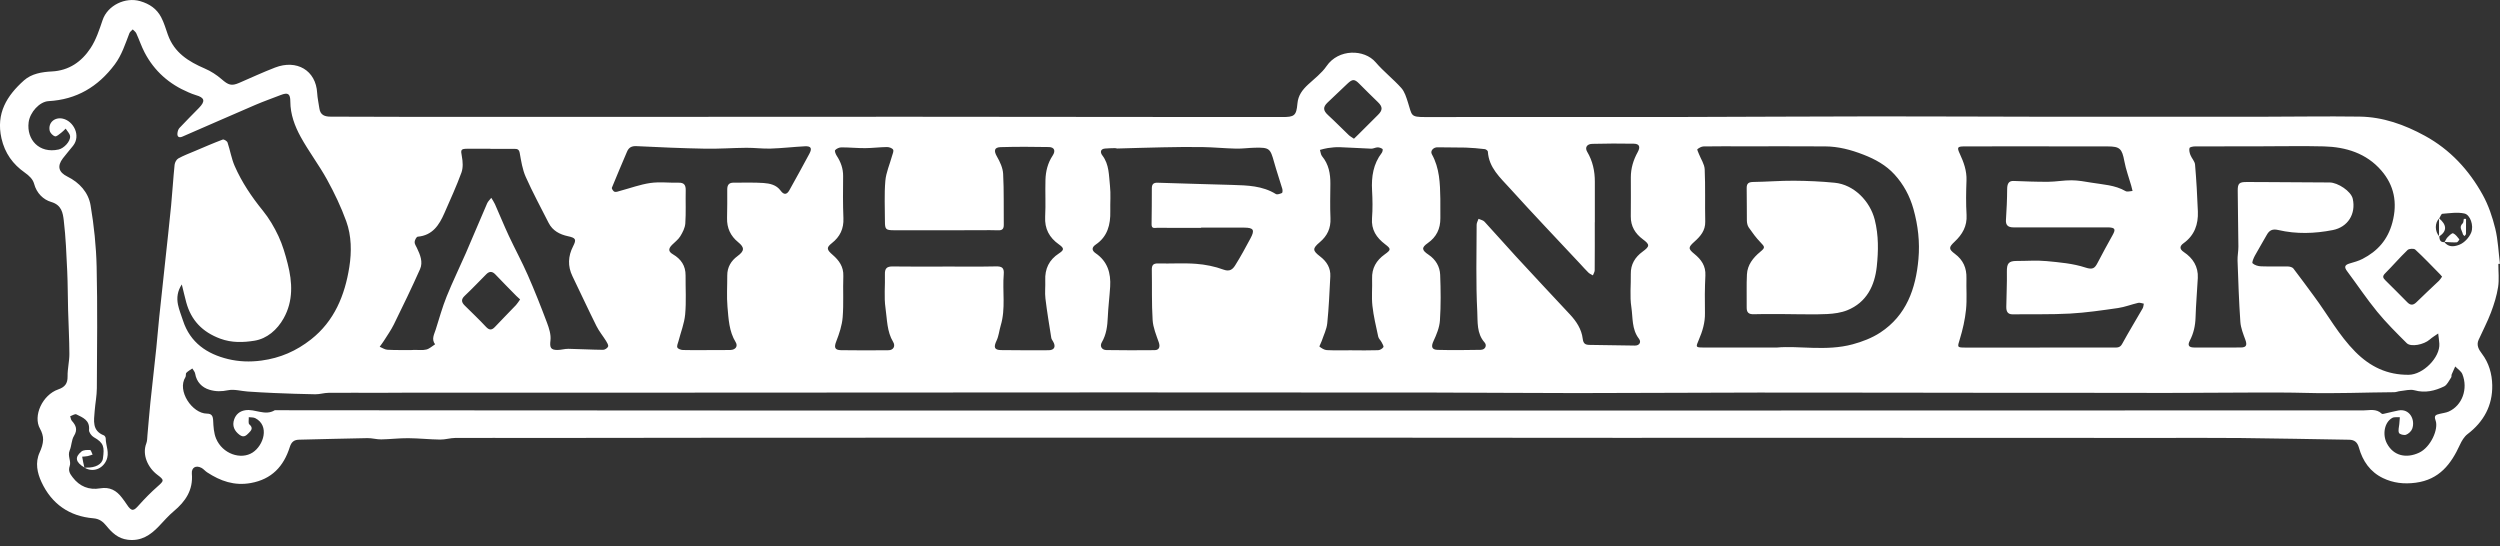 <svg width="325" height="71" viewBox="0 0 325 71" fill="none" xmlns="http://www.w3.org/2000/svg">
<rect x="0" y="0" width="325" height="71" fill="#333333" stroke="none"/>
<g clip-path="url(#clip0_1436_80609)">
<path d="M324.784 34.31C324.784 35.316 324.905 36.342 324.751 37.325C324.575 38.45 324.227 39.562 323.823 40.631C323.364 41.844 322.751 43 322.216 44.186C321.903 44.88 322.247 45.456 322.639 45.967C323.57 47.182 323.963 48.627 323.991 50.07C324.044 52.703 322.894 54.825 320.785 56.431C320.346 56.765 320.02 57.317 319.782 57.836C318.65 60.305 317.133 62.352 314.027 62.756C312.516 62.953 311.119 62.795 309.784 62.151C308.129 61.354 307.146 59.942 306.661 58.196C306.462 57.485 306.083 57.175 305.384 57.165C300.664 57.091 295.944 56.989 291.225 56.942C287.576 56.905 283.924 56.933 280.275 56.931C274.974 56.929 269.675 56.925 264.374 56.923C252.63 56.919 240.886 56.915 229.14 56.913C223.057 56.913 216.975 56.923 210.892 56.919C199.211 56.913 187.531 56.9 175.853 56.896C159.21 56.892 142.567 56.896 125.924 56.896C114.528 56.896 103.131 56.901 91.735 56.909C84.269 56.915 76.8 56.929 69.333 56.935C65.96 56.937 62.585 56.913 59.212 56.931C58.545 56.935 57.879 57.155 57.212 57.145C55.827 57.126 54.442 56.974 53.057 56.964C51.892 56.956 50.727 57.102 49.56 57.122C48.967 57.132 48.37 56.946 47.777 56.956C44.818 57.005 41.856 57.094 38.896 57.159C38.24 57.172 37.888 57.434 37.673 58.114C36.878 60.63 35.33 62.3 32.606 62.793C30.46 63.181 28.657 62.536 26.927 61.404C26.666 61.235 26.461 60.966 26.19 60.823C25.462 60.443 24.871 60.78 24.941 61.588C25.122 63.704 24.119 65.184 22.589 66.46C21.886 67.046 21.285 67.756 20.648 68.421C19.539 69.58 18.337 70.385 16.597 70.165C15.341 70.007 14.557 69.248 13.85 68.382C13.372 67.797 12.916 67.444 12.136 67.378C9.004 67.117 6.7 65.496 5.388 62.657C4.853 61.5 4.54 60.147 5.158 58.807C5.394 58.296 5.587 57.719 5.604 57.167C5.62 56.691 5.442 56.158 5.202 55.735C4.26 54.074 5.512 51.328 7.585 50.616C8.429 50.325 8.805 49.857 8.786 48.919C8.767 47.958 9.022 46.99 9.02 46.027C9.014 44.12 8.904 42.211 8.852 40.303C8.805 38.616 8.817 36.925 8.738 35.239C8.635 33.042 8.55 30.839 8.29 28.658C8.174 27.685 8.019 26.65 6.646 26.252C5.641 25.959 4.762 25.125 4.432 23.888C4.273 23.297 3.798 22.845 3.211 22.429C1.688 21.357 0.632 19.935 0.189 17.979C-0.545 14.724 0.902 12.433 3.114 10.455C4.097 9.576 5.446 9.355 6.736 9.289C8.972 9.176 10.612 8.021 11.773 6.256C12.489 5.168 12.915 3.861 13.338 2.609C13.985 0.694 16.295 -0.413 18.218 0.148C19.46 0.511 20.373 1.143 20.951 2.241C21.33 2.958 21.554 3.762 21.83 4.532C22.661 6.855 24.512 8.002 26.625 8.911C27.409 9.248 28.167 9.737 28.814 10.299C29.679 11.052 30.085 11.21 31.078 10.781C32.635 10.108 34.177 9.392 35.757 8.782C38.572 7.696 41.072 9.141 41.232 12.089C41.269 12.756 41.425 13.415 41.516 14.081C41.64 14.982 42.233 15.167 43.017 15.165C46.203 15.161 49.39 15.19 52.576 15.19C62.489 15.194 72.403 15.196 82.315 15.192C94.225 15.188 106.135 15.175 118.045 15.178C130.311 15.181 142.576 15.2 154.84 15.21C158.798 15.214 162.759 15.208 166.717 15.214C168.251 15.216 168.529 15.044 168.665 13.472C168.757 12.388 169.319 11.672 170.05 10.991C170.877 10.221 171.819 9.519 172.447 8.6C174.008 6.315 177.375 6.389 178.832 8.093C179.854 9.289 181.121 10.268 182.172 11.442C182.607 11.928 182.819 12.653 183.028 13.302C183.583 15.021 183.318 15.22 185.285 15.217C188.729 15.214 192.172 15.212 195.616 15.21C203.342 15.21 211.067 15.221 218.791 15.208C227.127 15.192 235.461 15.136 243.797 15.13C251.361 15.124 258.926 15.171 266.489 15.178C275.501 15.188 284.515 15.184 293.528 15.178C297.936 15.175 302.347 15.097 306.755 15.159C309.779 15.202 312.57 16.2 315.217 17.644C318.507 19.438 320.96 22.09 322.755 25.335C323.501 26.683 324.013 28.204 324.382 29.708C324.747 31.194 324.801 32.758 324.992 34.289L324.774 34.31H324.784ZM317.102 30.732C317.135 31.166 317.238 31.533 317.792 31.471L317.765 31.451C318.312 32.243 319.193 32.034 319.766 31.794C320.381 31.537 320.993 30.874 321.252 30.24C321.623 29.327 321.125 27.921 320.379 27.757C319.463 27.556 318.462 27.718 317.504 27.793C317.356 27.804 317.236 28.183 317.102 28.393C316.509 28.951 316.509 30.07 317.102 30.733V30.732ZM10.986 60.833C11.081 60.816 11.176 60.782 11.271 60.786C12.376 60.816 13.274 60.367 13.38 59.605C13.585 58.126 13.521 57.58 12.194 56.837C11.895 56.669 11.545 56.192 11.574 55.893C11.699 54.61 10.751 54.28 9.926 53.867C9.742 53.775 9.397 54.019 9.124 54.109C9.194 54.31 9.209 54.559 9.339 54.704C9.882 55.306 10.117 55.858 9.615 56.673C9.285 57.21 9.314 57.96 9.057 58.559C8.751 59.271 9.285 59.952 9.062 60.585C8.838 61.227 9.107 61.603 9.441 62.046C10.351 63.249 11.578 63.729 13.009 63.485C14.273 63.271 15.14 63.757 15.859 64.71C16.067 64.987 16.28 65.264 16.467 65.555C17.143 66.61 17.418 66.382 18.051 65.675C18.816 64.821 19.624 63.998 20.482 63.244C21.341 62.487 21.38 62.417 20.457 61.724C19.251 60.819 18.436 59.146 19.023 57.629C19.147 57.307 19.135 56.929 19.168 56.574C19.297 55.164 19.404 53.75 19.549 52.342C19.794 49.974 20.07 47.611 20.319 45.245C20.46 43.901 20.561 42.552 20.702 41.208C20.955 38.776 21.224 36.344 21.484 33.914C21.741 31.519 22.01 29.127 22.244 26.728C22.416 24.959 22.516 23.184 22.698 21.417C22.729 21.123 22.939 20.731 23.183 20.596C23.872 20.214 24.618 19.937 25.346 19.629C26.546 19.12 27.742 18.599 28.961 18.141C29.108 18.086 29.517 18.338 29.579 18.525C29.921 19.535 30.085 20.616 30.51 21.583C31.437 23.695 32.714 25.591 34.171 27.385C34.982 28.383 35.657 29.532 36.203 30.702C36.733 31.837 37.09 33.07 37.401 34.291C38.017 36.699 38.139 39.123 36.876 41.378C36.039 42.872 34.718 44.028 33.074 44.293C31.646 44.523 30.128 44.582 28.632 44.026C26.324 43.168 24.848 41.657 24.206 39.285C24.006 38.54 23.834 37.785 23.635 36.978C23.072 37.822 22.953 38.706 23.138 39.605C23.285 40.313 23.567 40.99 23.791 41.68C24.726 44.559 26.936 46.025 29.65 46.68C31.026 47.012 32.471 47.078 33.989 46.873C36.449 46.542 38.527 45.62 40.425 44.131C43.467 41.744 44.835 38.382 45.413 34.704C45.72 32.746 45.702 30.665 45.013 28.764C44.337 26.899 43.473 25.088 42.517 23.35C41.468 21.443 40.133 19.697 39.086 17.788C38.319 16.39 37.749 14.867 37.743 13.201C37.739 12.173 37.436 11.986 36.493 12.353C35.388 12.784 34.268 13.176 33.178 13.644C30.019 15.001 26.872 16.39 23.718 17.757C23.294 17.94 23.009 17.813 23.069 17.3C23.096 17.068 23.179 16.797 23.331 16.635C24.16 15.752 25.018 14.896 25.866 14.028C26.724 13.148 26.61 12.692 25.47 12.37C25.136 12.277 24.815 12.134 24.494 12C21.996 10.941 20.059 9.242 18.793 6.814C18.378 6.016 18.094 5.151 17.717 4.331C17.626 4.132 17.414 3.992 17.257 3.824C17.111 3.986 16.9 4.123 16.825 4.314C16.28 5.716 15.836 7.151 14.912 8.386C12.746 11.282 9.941 12.947 6.319 13.146C5.133 13.211 3.889 14.601 3.723 15.902C3.439 18.147 5.094 19.992 7.621 19.436C8.307 19.286 9.178 18.377 9.111 17.708C9.076 17.363 8.74 17.049 8.539 16.719C8.344 16.904 8.164 17.109 7.948 17.267C7.691 17.454 7.349 17.784 7.142 17.722C6.856 17.634 6.512 17.269 6.454 16.969C6.248 15.924 7.134 15.184 8.181 15.428C9.545 15.746 10.556 17.61 9.499 18.952C9.066 19.5 8.601 20.023 8.178 20.579C7.397 21.602 7.619 22.392 8.759 22.954C10.328 23.728 11.491 25.01 11.775 26.693C12.219 29.325 12.503 32.011 12.563 34.681C12.683 39.942 12.617 45.208 12.59 50.47C12.584 51.462 12.381 52.453 12.306 53.446C12.213 54.678 11.943 55.995 13.51 56.601C13.624 56.646 13.743 56.859 13.743 56.993C13.743 57.956 14.294 58.867 13.803 59.899C13.301 60.954 12.088 61.44 11.014 60.81L10.985 60.835L10.986 60.833ZM172.09 53.37V53.366C189.442 53.366 206.792 53.366 224.144 53.366C238.985 53.366 253.824 53.364 268.664 53.36C281.508 53.356 294.349 53.342 307.192 53.356C308.005 53.356 308.902 53.075 309.626 53.781C309.711 53.865 309.991 53.766 310.175 53.727C310.718 53.609 311.253 53.463 311.797 53.36C313.25 53.083 314.013 54.561 313.588 55.737C313.47 56.065 313.105 56.4 312.779 56.519C312.52 56.613 311.952 56.467 311.867 56.273C311.73 55.962 311.879 55.523 311.908 55.136C311.931 54.838 311.956 54.54 311.981 54.241C311.651 54.263 311.264 54.181 311 54.325C309.962 54.889 309.694 56.496 310.298 57.645C311.168 59.3 312.854 59.608 314.479 58.852C315.995 58.146 317.041 55.774 316.625 54.657C316.364 53.955 316.731 53.918 317.158 53.801C317.547 53.695 317.968 53.666 318.329 53.504C320.095 52.714 320.868 50.542 320.11 48.644C319.952 48.248 319.498 47.971 319.179 47.64C319.023 47.985 318.859 48.328 318.716 48.679C318.669 48.796 318.721 48.966 318.656 49.06C318.368 49.473 318.134 50.043 317.73 50.236C316.527 50.811 315.269 51.125 313.886 50.737C313.314 50.577 312.64 50.784 312.012 50.842C311.761 50.865 311.513 50.984 311.264 50.986C307.429 51.012 303.595 51.185 299.756 51.078C297.587 51.018 295.413 51.027 293.242 51.029C288.733 51.029 284.224 51.094 279.713 51.078C273.598 51.057 267.482 51.072 261.368 51.066C250.455 51.057 239.543 51.029 228.63 51.033C220.746 51.037 212.86 51.098 204.976 51.1C198.862 51.102 192.749 51.039 186.635 51.033C172.793 51.018 158.949 51.012 145.107 51.014C129.044 51.016 112.978 51.031 96.915 51.039C88.673 51.043 80.434 51.049 72.192 51.051C65.964 51.051 59.736 51.045 53.507 51.045C52.124 51.045 50.741 51.062 49.358 51.065C47.138 51.065 44.916 51.047 42.696 51.068C42.127 51.074 41.557 51.263 40.989 51.256C39.196 51.23 37.405 51.162 35.612 51.09C34.472 51.045 33.333 50.975 32.195 50.899C31.341 50.84 30.45 50.567 29.645 50.731C28.795 50.904 28.057 50.916 27.232 50.669C26.26 50.38 25.543 49.653 25.371 48.572C25.335 48.334 25.13 48.123 25.002 47.901C24.738 48.087 24.442 48.239 24.224 48.469C24.116 48.584 24.204 48.872 24.11 49.021C22.972 50.803 24.997 53.756 26.888 53.769C27.52 53.773 27.682 54.068 27.711 54.676C27.747 55.46 27.794 56.297 28.087 57.005C28.922 59.016 31.325 59.811 32.84 58.828C34.277 57.896 35.077 55.339 33.188 54.362C32.946 54.237 32.624 54.275 32.34 54.236C32.357 54.557 32.249 55.031 32.415 55.172C32.954 55.628 32.67 55.959 32.351 56.277C32.023 56.603 31.71 56.95 31.142 56.529C30.497 56.049 30.13 55.374 30.452 54.491C30.671 53.896 31.126 53.455 31.87 53.333C33.164 53.12 34.445 54.107 35.724 53.329C43.481 53.334 51.237 53.342 58.994 53.346C73.641 53.354 88.289 53.366 102.936 53.37C125.987 53.373 149.037 53.37 172.088 53.37H172.09ZM294.252 19.018V19.022C291.291 19.022 288.329 19.017 285.367 19.032C285.111 19.032 284.674 19.112 284.635 19.247C284.558 19.518 284.647 19.873 284.757 20.155C284.925 20.583 285.319 20.967 285.356 21.392C285.53 23.422 285.646 25.458 285.723 27.496C285.787 29.162 285.292 30.591 283.868 31.615C283.439 31.923 283.211 32.315 283.92 32.785C285.072 33.55 285.791 34.659 285.715 36.134C285.628 37.846 285.472 39.554 285.422 41.267C285.391 42.343 285.17 43.334 284.674 44.284C284.357 44.892 284.543 45.171 285.232 45.175C287.261 45.187 289.289 45.187 291.318 45.173C292.023 45.169 292.148 44.861 291.899 44.18C291.623 43.422 291.302 42.636 291.246 41.846C291.063 39.195 290.976 36.537 290.881 33.881C290.86 33.275 290.995 32.666 290.991 32.058C290.974 29.63 290.916 27.2 290.904 24.772C290.9 23.832 291.119 23.66 292.052 23.662C292.631 23.662 293.211 23.662 293.79 23.666C296.816 23.681 299.841 23.691 302.866 23.721C303.898 23.73 305.643 24.842 305.861 25.852C306.286 27.816 305.227 29.528 303.247 29.912C300.898 30.369 298.525 30.449 296.182 29.903C295.421 29.725 295.009 29.928 294.662 30.566C294.167 31.469 293.618 32.34 293.13 33.245C292.964 33.555 292.724 34.123 292.834 34.226C293.099 34.474 293.551 34.608 293.931 34.622C295.089 34.667 296.25 34.616 297.407 34.64C297.656 34.646 297.998 34.725 298.135 34.899C299.053 36.079 299.918 37.298 300.813 38.495C302.611 40.906 304.049 43.581 306.197 45.74C308.133 47.685 310.349 48.746 313.123 48.724C315.018 48.711 317.23 46.448 317.114 44.679C317.085 44.237 317.015 43.796 316.965 43.353C316.594 43.615 316.196 43.845 315.858 44.145C315.111 44.804 313.414 45.15 312.872 44.607C311.548 43.285 310.211 41.963 309.027 40.516C307.648 38.831 306.433 37.005 305.127 35.258C304.721 34.716 304.798 34.443 305.455 34.25C306.019 34.084 306.601 33.928 307.12 33.661C309.085 32.649 310.414 31.176 311.013 28.914C311.695 26.338 311.235 24.089 309.572 22.168C307.627 19.919 304.957 19.102 302.076 19.03C299.47 18.966 296.862 19.017 294.254 19.017L294.252 19.018ZM230.97 45.181C233.819 44.91 237.378 45.696 240.842 44.761C242.088 44.426 243.359 43.938 244.433 43.234C247.827 41.009 249.054 37.538 249.398 33.672C249.593 31.478 249.348 29.316 248.749 27.174C248.27 25.46 247.449 23.954 246.282 22.677C245.182 21.474 243.788 20.701 242.24 20.101C240.621 19.473 239.006 19.044 237.291 19.032C233.721 19.007 230.15 19.022 226.58 19.022C224.876 19.022 223.171 19.005 221.467 19.036C221.19 19.042 220.887 19.217 220.661 19.397C220.601 19.444 220.777 19.804 220.858 20.015C221.117 20.68 221.579 21.335 221.61 22.01C221.712 24.278 221.629 26.552 221.681 28.822C221.708 29.979 221.047 30.724 220.304 31.391C219.483 32.128 219.407 32.315 220.263 33.007C221.167 33.741 221.764 34.566 221.7 35.825C221.619 37.446 221.612 39.073 221.644 40.693C221.67 41.941 221.318 43.08 220.839 44.19C220.433 45.132 220.425 45.173 221.43 45.177C224.39 45.187 227.349 45.181 230.966 45.181H230.97ZM207.327 28.896H207.321C207.321 30.975 207.329 33.056 207.31 35.135C207.31 35.357 207.157 35.578 207.076 35.798C206.881 35.681 206.657 35.595 206.498 35.441C206.124 35.078 205.78 34.683 205.422 34.298C202.37 31.03 199.281 27.796 196.283 24.479C195.035 23.098 193.545 21.805 193.422 19.705C193.414 19.588 193.176 19.405 193.031 19.387C192.206 19.295 191.38 19.212 190.551 19.186C189.326 19.149 188.101 19.186 186.876 19.149C186.359 19.134 185.895 19.608 186.142 20.05C187.149 21.86 187.209 23.843 187.243 25.834C187.257 26.679 187.243 27.525 187.247 28.37C187.255 29.735 186.745 30.811 185.611 31.601C184.763 32.192 184.825 32.52 185.713 33.113C186.625 33.723 187.18 34.64 187.222 35.718C187.298 37.698 187.321 39.687 187.191 41.663C187.131 42.575 186.747 43.5 186.353 44.346C186.034 45.031 186.102 45.462 186.884 45.483C188.75 45.534 190.618 45.51 192.485 45.479C193.12 45.467 193.317 44.882 193 44.527C191.948 43.347 192.114 41.838 192.046 40.527C191.851 36.767 191.957 32.992 191.963 29.222C191.963 28.963 192.123 28.705 192.208 28.448C192.471 28.569 192.803 28.623 192.985 28.82C194.36 30.306 195.692 31.835 197.063 33.325C199.389 35.849 201.734 38.355 204.078 40.861C204.926 41.768 205.602 42.788 205.753 44.032C205.832 44.693 206.102 44.832 206.665 44.837C208.624 44.855 210.584 44.9 212.543 44.925C213.113 44.933 213.407 44.479 213.061 44.032C212.109 42.801 212.284 41.292 212.074 39.909C211.859 38.513 212.033 37.056 212.004 35.627C211.977 34.359 212.563 33.429 213.531 32.719C214.493 32.013 214.502 31.8 213.565 31.104C212.576 30.369 211.989 29.417 212.002 28.128C212.022 26.439 212.012 24.748 212.008 23.057C212.006 21.88 212.337 20.795 212.899 19.779C213.276 19.099 213.134 18.695 212.398 18.681C210.596 18.646 208.794 18.654 206.991 18.701C206.288 18.718 206.014 19.188 206.33 19.723C207.047 20.93 207.333 22.238 207.329 23.631C207.323 25.386 207.329 27.141 207.329 28.896H207.327ZM122.802 34.65C125.023 34.65 127.245 34.681 129.465 34.632C130.243 34.614 130.558 34.804 130.487 35.646C130.299 37.861 130.755 40.116 130.095 42.308C129.898 42.963 129.842 43.679 129.552 44.285C129.148 45.136 129.252 45.501 130.143 45.512C132.202 45.538 134.264 45.541 136.323 45.53C137.073 45.526 137.293 45.05 136.897 44.389C136.806 44.237 136.69 44.081 136.665 43.915C136.396 42.214 136.11 40.516 135.906 38.807C135.813 38.039 135.915 37.249 135.883 36.469C135.819 34.944 136.379 33.778 137.668 32.941C138.365 32.489 138.351 32.264 137.662 31.775C136.412 30.89 135.786 29.747 135.871 28.159C135.956 26.572 135.863 24.974 135.91 23.383C135.942 22.262 136.209 21.183 136.845 20.228C137.256 19.608 137.076 19.13 136.352 19.116C134.26 19.077 132.168 19.067 130.077 19.128C129.237 19.153 129.177 19.611 129.606 20.356C129.998 21.037 130.367 21.833 130.408 22.597C130.525 24.801 130.464 27.014 130.491 29.224C130.496 29.772 130.282 29.963 129.745 29.938C128.974 29.901 128.199 29.928 127.427 29.93C123.692 29.93 119.958 29.938 116.224 29.932C115.15 29.932 115.041 29.817 115.041 28.775C115.041 27.02 114.945 25.257 115.094 23.514C115.186 22.429 115.662 21.378 115.955 20.309C116.034 20.023 116.214 19.648 116.104 19.457C115.984 19.251 115.58 19.112 115.302 19.116C114.359 19.126 113.419 19.253 112.478 19.258C111.444 19.264 110.413 19.157 109.379 19.159C109.099 19.159 108.755 19.315 108.568 19.518C108.477 19.615 108.629 20.029 108.765 20.235C109.298 21.047 109.615 21.903 109.605 22.895C109.588 24.715 109.568 26.537 109.644 28.354C109.702 29.745 109.201 30.78 108.129 31.619C107.393 32.194 107.478 32.469 108.251 33.136C109.072 33.846 109.679 34.673 109.632 35.884C109.565 37.668 109.69 39.467 109.547 41.243C109.462 42.3 109.111 43.363 108.72 44.362C108.415 45.14 108.49 45.51 109.337 45.524C111.396 45.557 113.457 45.551 115.517 45.53C116.139 45.524 116.434 44.993 116.114 44.461C115.289 43.1 115.331 41.526 115.115 40.044C114.906 38.612 115.082 37.124 115.038 35.664C115.014 34.907 115.281 34.626 116.044 34.64C118.297 34.677 120.551 34.653 122.804 34.653L122.802 34.65ZM265.181 45.181C268.4 45.181 271.618 45.181 274.837 45.181C275.244 45.181 275.606 45.206 275.872 44.718C276.73 43.152 277.661 41.627 278.55 40.079C278.648 39.907 278.648 39.681 278.695 39.478C278.451 39.437 278.191 39.318 277.966 39.371C277.089 39.572 276.235 39.915 275.351 40.044C273.272 40.342 271.186 40.65 269.091 40.765C266.621 40.9 264.138 40.828 261.661 40.865C260.95 40.875 260.811 40.432 260.819 39.876C260.836 38.361 260.92 36.845 260.894 35.33C260.877 34.248 261.124 33.918 262.179 33.924C263.466 33.93 264.762 33.819 266.039 33.942C267.745 34.105 269.499 34.252 271.11 34.782C272.063 35.094 272.321 34.866 272.685 34.17C273.316 32.957 273.971 31.755 274.638 30.562C275.063 29.801 274.966 29.596 274.099 29.558C273.906 29.548 273.712 29.561 273.519 29.561C269.594 29.561 265.668 29.561 261.742 29.559C261.005 29.559 260.732 29.23 260.773 28.6C260.86 27.262 260.925 25.92 260.931 24.579C260.935 23.843 261.165 23.502 261.777 23.525C263.273 23.58 264.77 23.644 266.265 23.633C267.283 23.625 268.303 23.428 269.319 23.438C270.173 23.445 271.031 23.602 271.877 23.744C273.382 23.995 274.937 24.042 276.32 24.842C276.546 24.973 276.925 24.838 277.232 24.824C277.174 24.592 277.124 24.36 277.058 24.132C276.757 23.075 276.367 22.034 276.166 20.959C275.865 19.334 275.588 19.034 273.991 19.034C269.999 19.034 266.01 19.026 262.019 19.024C259.799 19.024 257.579 19.024 255.358 19.032C254.442 19.036 254.394 19.173 254.776 19.996C255.284 21.086 255.692 22.201 255.644 23.455C255.588 24.947 255.564 26.447 255.653 27.937C255.74 29.407 255.101 30.48 254.106 31.416C253.333 32.142 253.294 32.374 254.141 33.002C255.219 33.803 255.673 34.848 255.638 36.175C255.603 37.538 255.721 38.915 255.582 40.264C255.448 41.555 255.157 42.846 254.776 44.089C254.45 45.151 254.386 45.183 255.526 45.185C258.744 45.188 261.963 45.185 265.179 45.185L265.181 45.181ZM156.144 29.595V29.622C154.245 29.622 152.348 29.63 150.449 29.614C150.14 29.612 149.695 29.788 149.705 29.162C149.73 27.603 149.736 26.043 149.738 24.485C149.738 23.962 149.937 23.736 150.489 23.754C153.727 23.863 156.965 23.945 160.203 24.04C162.154 24.099 164.105 24.142 165.858 25.222C166.039 25.333 166.412 25.195 166.659 25.088C166.737 25.054 166.75 24.725 166.702 24.559C166.358 23.397 165.958 22.248 165.633 21.08C165.139 19.288 165.017 19.165 163.153 19.202C162.328 19.217 161.503 19.34 160.682 19.321C159.223 19.288 157.769 19.143 156.312 19.118C154.587 19.089 152.862 19.118 151.137 19.151C149.172 19.188 147.209 19.256 145.246 19.307C145.152 19.309 145.057 19.253 144.962 19.255C144.53 19.266 144.095 19.272 143.662 19.309C142.992 19.368 143.034 19.849 143.303 20.2C144.209 21.38 144.147 22.796 144.296 24.142C144.416 25.234 144.313 26.349 144.338 27.453C144.379 29.206 143.977 30.769 142.443 31.796C141.819 32.216 142.01 32.631 142.424 32.914C143.981 33.975 144.429 35.498 144.321 37.269C144.24 38.585 144.07 39.898 144.014 41.214C143.964 42.372 143.834 43.482 143.231 44.51C142.94 45.005 143.239 45.501 143.832 45.508C145.924 45.539 148.017 45.543 150.107 45.52C150.706 45.512 150.841 45.075 150.642 44.504C150.312 43.558 149.904 42.589 149.842 41.61C149.705 39.441 149.777 37.259 149.736 35.082C149.724 34.468 149.916 34.23 150.565 34.248C152.205 34.293 153.855 34.172 155.487 34.297C156.697 34.388 157.933 34.634 159.067 35.055C159.875 35.353 160.261 34.991 160.57 34.501C161.287 33.366 161.922 32.177 162.56 30.993C163.151 29.893 162.973 29.596 161.743 29.591C159.876 29.581 158.01 29.589 156.144 29.589V29.595ZM63.752 19.344V19.334C62.755 19.334 61.758 19.327 60.761 19.336C59.888 19.344 59.88 19.477 60.041 20.323C60.17 21.004 60.218 21.802 59.989 22.431C59.336 24.224 58.534 25.959 57.771 27.709C57.091 29.267 56.22 30.605 54.303 30.77C54.141 30.784 53.915 31.211 53.901 31.457C53.888 31.712 54.083 31.987 54.205 32.245C54.624 33.123 55.016 34.064 54.603 34.995C53.529 37.411 52.371 39.794 51.206 42.168C50.835 42.922 50.339 43.615 49.891 44.328C49.728 44.588 49.537 44.828 49.358 45.077C49.69 45.214 50.016 45.448 50.354 45.467C51.394 45.526 52.439 45.501 53.48 45.506C53.608 45.506 53.737 45.489 53.865 45.487C54.388 45.477 54.935 45.561 55.429 45.438C55.837 45.337 56.187 44.993 56.562 44.758C56.055 44.096 56.446 43.466 56.643 42.842C57.097 41.403 57.502 39.942 58.063 38.546C58.83 36.641 59.737 34.792 60.559 32.908C61.494 30.757 62.392 28.59 63.327 26.439C63.443 26.172 63.684 25.957 63.866 25.719C64.028 25.994 64.218 26.256 64.345 26.544C64.956 27.917 65.52 29.312 66.155 30.673C66.953 32.381 67.857 34.039 68.615 35.765C69.509 37.801 70.328 39.874 71.111 41.957C71.383 42.681 71.647 43.505 71.561 44.243C71.456 45.138 71.545 45.502 72.476 45.497C72.95 45.493 73.423 45.339 73.894 45.346C75.399 45.374 76.902 45.463 78.405 45.477C78.631 45.479 78.975 45.251 79.052 45.048C79.122 44.869 78.929 44.553 78.794 44.334C78.386 43.677 77.882 43.072 77.538 42.384C76.468 40.239 75.465 38.062 74.418 35.905C73.78 34.593 73.85 33.292 74.497 32.03C74.968 31.11 74.851 30.928 73.817 30.704C72.784 30.48 71.841 30.004 71.319 28.974C70.314 26.987 69.25 25.027 68.344 22.993C67.915 22.03 67.751 20.934 67.562 19.878C67.469 19.364 67.195 19.352 66.829 19.352C65.8 19.352 64.772 19.352 63.742 19.352L63.752 19.344ZM91.861 45.512V45.506C92.891 45.506 93.92 45.528 94.95 45.498C95.632 45.479 95.956 45.003 95.639 44.486C94.772 43.072 94.712 41.464 94.573 39.898C94.453 38.544 94.552 37.169 94.544 35.806C94.538 34.729 95.056 33.895 95.86 33.306C96.795 32.621 96.82 32.181 95.956 31.48C94.963 30.673 94.486 29.637 94.517 28.346C94.546 27.112 94.548 25.877 94.542 24.643C94.538 24.048 94.759 23.736 95.388 23.746C96.675 23.765 97.968 23.695 99.25 23.789C100.073 23.849 100.927 24.019 101.485 24.789C101.889 25.345 102.279 25.335 102.614 24.738C103.496 23.163 104.364 21.577 105.22 19.984C105.604 19.27 105.43 18.976 104.619 19.018C103.147 19.096 101.681 19.268 100.208 19.315C99.154 19.35 98.095 19.206 97.038 19.213C95.249 19.227 93.459 19.362 91.669 19.329C88.696 19.274 85.725 19.145 82.756 18.999C82.12 18.968 81.746 19.159 81.506 19.732C80.853 21.291 80.173 22.837 79.545 24.403C79.497 24.522 79.734 24.887 79.895 24.933C80.111 24.996 80.387 24.871 80.631 24.807C81.935 24.46 83.219 23.98 84.547 23.789C85.745 23.617 86.989 23.781 88.212 23.75C88.949 23.73 89.158 24.073 89.143 24.758C89.11 26.188 89.187 27.621 89.091 29.045C89.052 29.62 88.745 30.213 88.434 30.72C88.169 31.153 87.719 31.469 87.358 31.841C86.851 32.362 86.888 32.711 87.487 33.062C88.532 33.674 89.135 34.548 89.125 35.806C89.112 37.495 89.224 39.195 89.071 40.873C88.963 42.049 88.501 43.19 88.204 44.348C88.132 44.625 87.964 44.962 88.057 45.175C88.138 45.36 88.522 45.491 88.778 45.501C89.807 45.536 90.837 45.516 91.867 45.516L91.861 45.512ZM175.778 45.536V45.543C176.904 45.543 178.03 45.567 179.153 45.526C179.396 45.518 179.703 45.333 179.839 45.132C179.914 45.019 179.715 44.695 179.605 44.484C179.475 44.235 179.226 44.024 179.17 43.767C178.884 42.433 178.56 41.099 178.413 39.747C178.287 38.593 178.413 37.411 178.372 36.245C178.324 34.862 178.921 33.852 180.005 33.076C180.853 32.469 180.859 32.358 180.057 31.748C178.938 30.893 178.241 29.869 178.363 28.348C178.457 27.155 178.434 25.946 178.368 24.748C178.272 22.972 178.521 21.312 179.636 19.863C179.732 19.738 179.788 19.407 179.728 19.368C179.549 19.243 179.303 19.153 179.085 19.157C178.809 19.163 178.535 19.336 178.262 19.327C176.879 19.278 175.496 19.178 174.112 19.132C173.61 19.116 173.1 19.182 172.6 19.249C172.26 19.294 171.928 19.405 171.593 19.487C171.682 19.765 171.698 20.105 171.87 20.311C172.735 21.355 172.957 22.576 172.948 23.882C172.936 25.376 172.895 26.872 172.961 28.362C173.019 29.672 172.55 30.661 171.57 31.488C170.591 32.315 170.623 32.576 171.628 33.349C172.478 34 173 34.839 172.94 35.946C172.832 37.973 172.752 40.005 172.544 42.021C172.463 42.813 172.074 43.574 171.817 44.346C171.732 44.601 171.483 45.025 171.537 45.064C171.815 45.276 172.163 45.501 172.495 45.516C173.585 45.571 174.68 45.536 175.774 45.536H175.778ZM176.017 18.032C176.236 17.819 176.402 17.663 176.564 17.501C177.422 16.645 178.274 15.779 179.141 14.931C179.757 14.328 179.761 13.889 179.141 13.289C178.326 12.499 177.516 11.703 176.717 10.896C176.091 10.264 175.832 10.25 175.167 10.878C174.304 11.695 173.44 12.514 172.579 13.334C171.958 13.925 172.009 14.379 172.644 14.96C173.566 15.803 174.437 16.7 175.341 17.562C175.513 17.726 175.733 17.839 176.015 18.034L176.017 18.032ZM67.614 38.924C67.411 38.737 67.258 38.608 67.119 38.468C66.211 37.542 65.296 36.621 64.403 35.681C64.001 35.256 63.623 35.244 63.221 35.646C62.284 36.584 61.374 37.551 60.41 38.458C59.906 38.932 59.996 39.305 60.417 39.722C61.337 40.637 62.282 41.526 63.165 42.474C63.601 42.944 63.924 42.946 64.345 42.499C65.245 41.544 66.171 40.611 67.077 39.66C67.262 39.465 67.397 39.225 67.614 38.926V38.924ZM317.471 35.964C317.381 35.859 317.307 35.761 317.222 35.675C316.152 34.589 315.101 33.479 313.982 32.446C313.803 32.28 313.177 32.315 312.984 32.5C311.973 33.472 311.058 34.542 310.067 35.535C309.692 35.909 309.773 36.124 310.101 36.444C311.069 37.388 312.012 38.355 312.966 39.312C313.376 39.724 313.735 39.689 314.154 39.272C315.105 38.328 316.098 37.428 317.064 36.502C317.216 36.356 317.323 36.163 317.471 35.964V35.964Z" fill="white"/>
<path d="M11.014 60.808C9.824 60.086 9.671 59.456 10.585 58.7C10.848 58.483 11.335 58.487 11.713 58.503C11.829 58.507 11.93 58.889 12.038 59.096C11.823 59.164 11.613 59.249 11.392 59.294C11.161 59.341 10.921 59.345 10.683 59.368C10.728 59.608 10.767 59.848 10.815 60.088C10.867 60.338 10.927 60.585 10.983 60.835L11.012 60.81L11.014 60.808Z" fill="white"/>
<path d="M232.82 40.836C231.211 40.836 229.6 40.806 227.992 40.849C227.314 40.867 227.059 40.621 227.069 39.954C227.092 38.525 227.027 37.091 227.102 35.666C227.168 34.429 227.906 33.507 228.817 32.75C229.48 32.2 229.465 32.12 228.856 31.496C228.288 30.915 227.805 30.244 227.338 29.573C227.171 29.335 227.1 28.984 227.094 28.684C227.069 27.288 227.102 25.889 227.069 24.493C227.054 23.847 227.307 23.666 227.923 23.656C229.685 23.633 231.447 23.483 233.209 23.494C234.98 23.506 236.757 23.584 238.519 23.758C241.009 24.003 243.104 26.137 243.718 28.571C244.23 30.603 244.195 32.641 243.981 34.648C243.714 37.144 242.653 39.318 240.148 40.331C239.342 40.654 238.425 40.781 237.549 40.824C235.975 40.9 234.397 40.845 232.818 40.845V40.838L232.82 40.836Z" fill="white"/>
<path d="M317.792 31.471C317.924 31.254 318.02 31.006 318.194 30.833C318.407 30.618 318.764 30.267 318.909 30.33C319.233 30.47 319.475 30.819 319.714 31.114C319.736 31.139 319.5 31.5 319.374 31.506C318.839 31.529 318.302 31.476 317.765 31.451L317.792 31.471V31.471Z" fill="white"/>
<path d="M317.072 30.751C317.072 29.959 317.072 29.167 317.073 28.376C318.124 29.261 318.122 30.059 317.072 30.751Z" fill="white"/>
<path d="M320.586 28.456C320.586 29.103 320.593 29.751 320.578 30.398C320.576 30.498 320.458 30.591 320.394 30.689C320.319 30.607 320.193 30.533 320.174 30.439C320.081 29.981 319.61 29.536 320.145 29.041C320.269 28.926 320.249 28.653 320.296 28.452L320.588 28.456H320.586Z" fill="white"/>
</g>
<defs>
<clipPath id="clip0_1436_80609">
<rect width="325" height="70.2" fill="white"/>
</clipPath>
</defs>
</svg>
